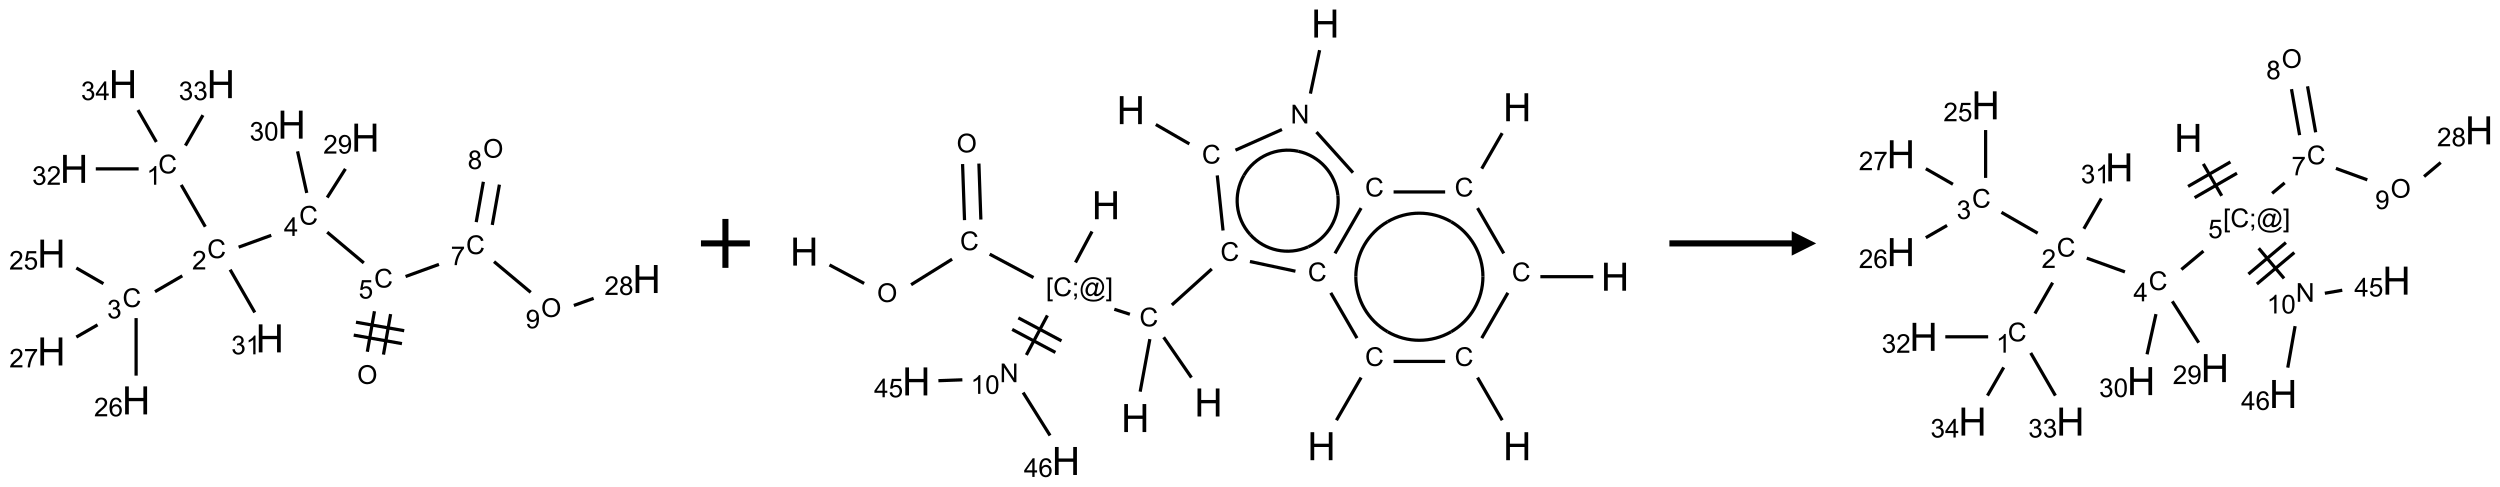 <?xml version="1.0" encoding="UTF-8"?>
<svg xmlns="http://www.w3.org/2000/svg" xmlns:xlink="http://www.w3.org/1999/xlink" width="1022" height="199" viewBox="0 0 1022 199">
<defs>
<g>
<g id="glyph-0-0">
<path d="M 1.332 0 L 1.332 -6.668 L 6.668 -6.668 L 6.668 0 Z M 1.5 -0.168 L 6.5 -0.168 L 6.5 -6.5 L 1.5 -6.5 Z M 1.5 -0.168 "/>
</g>
<g id="glyph-0-1">
<path d="M 0.516 -3.719 C 0.516 -4.984 0.855 -5.977 1.535 -6.695 C 2.215 -7.414 3.094 -7.77 4.172 -7.77 C 4.875 -7.77 5.512 -7.602 6.078 -7.266 C 6.645 -6.93 7.074 -6.461 7.371 -5.855 C 7.668 -5.254 7.816 -4.57 7.816 -3.809 C 7.816 -3.035 7.66 -2.34 7.348 -1.73 C 7.035 -1.117 6.594 -0.656 6.02 -0.34 C 5.449 -0.027 4.828 0.129 4.168 0.129 C 3.449 0.129 2.805 -0.043 2.238 -0.391 C 1.672 -0.738 1.246 -1.211 0.953 -1.812 C 0.66 -2.414 0.516 -3.047 0.516 -3.719 Z M 1.559 -3.703 C 1.559 -2.781 1.805 -2.059 2.301 -1.527 C 2.793 -1 3.414 -0.734 4.16 -0.734 C 4.922 -0.734 5.547 -1 6.039 -1.535 C 6.531 -2.07 6.777 -2.828 6.777 -3.812 C 6.777 -4.434 6.672 -4.977 6.461 -5.441 C 6.25 -5.902 5.945 -6.262 5.539 -6.52 C 5.133 -6.773 4.68 -6.902 4.176 -6.902 C 3.461 -6.902 2.848 -6.656 2.332 -6.164 C 1.816 -5.672 1.559 -4.852 1.559 -3.703 Z M 1.559 -3.703 "/>
</g>
<g id="glyph-0-2">
<path d="M 6.27 -2.676 L 7.281 -2.422 C 7.07 -1.594 6.688 -0.961 6.137 -0.523 C 5.586 -0.086 4.914 0.129 4.121 0.129 C 3.297 0.129 2.629 -0.039 2.113 -0.371 C 1.598 -0.707 1.203 -1.191 0.934 -1.828 C 0.664 -2.465 0.531 -3.145 0.531 -3.875 C 0.531 -4.672 0.684 -5.363 0.988 -5.957 C 1.293 -6.547 1.723 -6.996 2.285 -7.305 C 2.844 -7.613 3.461 -7.766 4.137 -7.766 C 4.898 -7.766 5.543 -7.57 6.062 -7.184 C 6.582 -6.793 6.945 -6.246 7.152 -5.543 L 6.156 -5.309 C 5.98 -5.863 5.723 -6.266 5.387 -6.52 C 5.051 -6.773 4.625 -6.902 4.113 -6.902 C 3.527 -6.902 3.039 -6.762 2.645 -6.48 C 2.25 -6.199 1.973 -5.82 1.812 -5.348 C 1.652 -4.871 1.574 -4.383 1.574 -3.879 C 1.574 -3.23 1.668 -2.664 1.855 -2.18 C 2.047 -1.695 2.34 -1.332 2.738 -1.094 C 3.137 -0.855 3.57 -0.734 4.035 -0.734 C 4.602 -0.734 5.082 -0.898 5.473 -1.223 C 5.867 -1.551 6.133 -2.035 6.27 -2.676 Z M 6.27 -2.676 "/>
</g>
<g id="glyph-0-3">
<path d="M 0.441 -2 L 1.426 -2.082 C 1.5 -1.605 1.668 -1.242 1.934 -1.004 C 2.199 -0.762 2.52 -0.641 2.895 -0.641 C 3.348 -0.641 3.73 -0.812 4.043 -1.152 C 4.355 -1.492 4.512 -1.941 4.512 -2.504 C 4.512 -3.039 4.359 -3.461 4.059 -3.77 C 3.758 -4.078 3.367 -4.234 2.879 -4.234 C 2.578 -4.234 2.305 -4.164 2.062 -4.027 C 1.82 -3.891 1.629 -3.715 1.488 -3.496 L 0.609 -3.609 L 1.348 -7.531 L 5.145 -7.531 L 5.145 -6.637 L 2.098 -6.637 L 1.688 -4.582 C 2.145 -4.902 2.625 -5.062 3.129 -5.062 C 3.797 -5.062 4.359 -4.832 4.816 -4.371 C 5.277 -3.91 5.504 -3.312 5.504 -2.59 C 5.504 -1.898 5.305 -1.301 4.902 -0.797 C 4.41 -0.18 3.742 0.129 2.895 0.129 C 2.199 0.129 1.633 -0.062 1.195 -0.453 C 0.758 -0.844 0.504 -1.359 0.441 -2 Z M 0.441 -2 "/>
</g>
<g id="glyph-0-4">
<path d="M 3.449 0 L 3.449 -1.828 L 0.137 -1.828 L 0.137 -2.688 L 3.621 -7.637 L 4.387 -7.637 L 4.387 -2.688 L 5.418 -2.688 L 5.418 -1.828 L 4.387 -1.828 L 4.387 0 Z M 3.449 -2.688 L 3.449 -6.129 L 1.059 -2.688 Z M 3.449 -2.688 "/>
</g>
<g id="glyph-0-5">
<path d="M 5.371 -0.902 L 5.371 0 L 0.324 0 C 0.316 -0.227 0.352 -0.441 0.434 -0.652 C 0.562 -0.996 0.766 -1.332 1.051 -1.668 C 1.332 -2 1.742 -2.387 2.277 -2.824 C 3.105 -3.504 3.668 -4.043 3.957 -4.441 C 4.25 -4.84 4.395 -5.215 4.395 -5.566 C 4.395 -5.938 4.262 -6.254 3.996 -6.508 C 3.73 -6.762 3.387 -6.891 2.957 -6.891 C 2.508 -6.891 2.145 -6.754 1.875 -6.484 C 1.605 -6.215 1.469 -5.84 1.465 -5.359 L 0.5 -5.457 C 0.566 -6.176 0.812 -6.727 1.246 -7.102 C 1.676 -7.477 2.254 -7.668 2.98 -7.668 C 3.711 -7.668 4.293 -7.465 4.719 -7.059 C 5.145 -6.652 5.359 -6.148 5.359 -5.547 C 5.359 -5.242 5.297 -4.941 5.172 -4.645 C 5.047 -4.352 4.84 -4.039 4.551 -3.715 C 4.262 -3.387 3.777 -2.938 3.105 -2.371 C 2.543 -1.898 2.18 -1.578 2.02 -1.41 C 1.859 -1.242 1.73 -1.07 1.625 -0.902 Z M 5.371 -0.902 "/>
</g>
<g id="glyph-0-6">
<path d="M 3.973 0 L 3.035 0 L 3.035 -5.973 C 2.809 -5.758 2.516 -5.543 2.148 -5.328 C 1.781 -5.113 1.453 -4.953 1.16 -4.844 L 1.16 -5.75 C 1.684 -5.996 2.145 -6.297 2.535 -6.645 C 2.93 -6.996 3.207 -7.336 3.371 -7.668 L 3.973 -7.668 Z M 3.973 0 "/>
</g>
<g id="glyph-0-7">
<path d="M 0.449 -2.016 L 1.387 -2.141 C 1.492 -1.609 1.676 -1.227 1.934 -0.992 C 2.191 -0.758 2.508 -0.641 2.879 -0.641 C 3.32 -0.641 3.695 -0.793 3.996 -1.098 C 4.301 -1.402 4.453 -1.781 4.453 -2.234 C 4.453 -2.664 4.312 -3.02 4.031 -3.301 C 3.75 -3.578 3.391 -3.719 2.957 -3.719 C 2.781 -3.719 2.562 -3.684 2.297 -3.613 L 2.402 -4.438 C 2.465 -4.43 2.516 -4.426 2.551 -4.426 C 2.949 -4.426 3.312 -4.531 3.629 -4.738 C 3.949 -4.949 4.109 -5.27 4.109 -5.703 C 4.109 -6.047 3.992 -6.332 3.762 -6.559 C 3.527 -6.785 3.227 -6.895 2.859 -6.895 C 2.496 -6.895 2.191 -6.781 1.949 -6.551 C 1.707 -6.324 1.547 -5.98 1.48 -5.52 L 0.543 -5.688 C 0.656 -6.316 0.918 -6.805 1.324 -7.148 C 1.73 -7.492 2.234 -7.668 2.84 -7.668 C 3.254 -7.668 3.641 -7.578 3.988 -7.398 C 4.34 -7.219 4.609 -6.977 4.793 -6.668 C 4.98 -6.359 5.074 -6.031 5.074 -5.684 C 5.074 -5.352 4.984 -5.051 4.809 -4.781 C 4.629 -4.512 4.367 -4.297 4.02 -4.137 C 4.473 -4.031 4.824 -3.816 5.074 -3.488 C 5.324 -3.16 5.449 -2.75 5.449 -2.254 C 5.449 -1.59 5.203 -1.023 4.719 -0.559 C 4.234 -0.098 3.617 0.137 2.875 0.137 C 2.203 0.137 1.648 -0.062 1.207 -0.465 C 0.762 -0.863 0.512 -1.379 0.449 -2.016 Z M 0.449 -2.016 "/>
</g>
<g id="glyph-0-8">
<path d="M 5.309 -5.766 L 4.375 -5.691 C 4.293 -6.059 4.172 -6.328 4.02 -6.496 C 3.766 -6.762 3.453 -6.895 3.082 -6.895 C 2.785 -6.895 2.523 -6.812 2.297 -6.645 C 2 -6.43 1.77 -6.117 1.598 -5.703 C 1.43 -5.289 1.34 -4.703 1.332 -3.938 C 1.559 -4.281 1.836 -4.535 2.16 -4.703 C 2.488 -4.871 2.828 -4.953 3.188 -4.953 C 3.812 -4.953 4.344 -4.723 4.785 -4.262 C 5.223 -3.801 5.441 -3.207 5.441 -2.48 C 5.441 -2 5.34 -1.555 5.133 -1.145 C 4.926 -0.73 4.641 -0.418 4.281 -0.199 C 3.922 0.02 3.512 0.129 3.051 0.129 C 2.27 0.129 1.633 -0.156 1.141 -0.73 C 0.648 -1.305 0.402 -2.254 0.402 -3.574 C 0.402 -5.051 0.672 -6.121 1.219 -6.793 C 1.695 -7.375 2.336 -7.668 3.141 -7.668 C 3.742 -7.668 4.234 -7.5 4.617 -7.16 C 5 -6.824 5.23 -6.359 5.309 -5.766 Z M 1.48 -2.473 C 1.48 -2.152 1.547 -1.844 1.684 -1.547 C 1.82 -1.25 2.016 -1.027 2.262 -0.871 C 2.508 -0.719 2.766 -0.641 3.035 -0.641 C 3.434 -0.641 3.773 -0.801 4.059 -1.121 C 4.344 -1.441 4.484 -1.875 4.484 -2.422 C 4.484 -2.949 4.344 -3.367 4.062 -3.668 C 3.781 -3.973 3.426 -4.125 3 -4.125 C 2.578 -4.125 2.219 -3.973 1.922 -3.668 C 1.625 -3.363 1.48 -2.969 1.48 -2.473 Z M 1.48 -2.473 "/>
</g>
<g id="glyph-0-9">
<path d="M 0.504 -6.637 L 0.504 -7.535 L 5.449 -7.535 L 5.449 -6.809 C 4.961 -6.289 4.48 -5.602 4.004 -4.746 C 3.527 -3.887 3.156 -3.004 2.895 -2.098 C 2.707 -1.461 2.59 -0.762 2.535 0 L 1.574 0 C 1.582 -0.602 1.703 -1.328 1.926 -2.176 C 2.152 -3.027 2.477 -3.848 2.898 -4.637 C 3.32 -5.426 3.77 -6.094 4.246 -6.637 Z M 0.504 -6.637 "/>
</g>
<g id="glyph-0-10">
<path d="M 0.582 -1.766 L 1.484 -1.848 C 1.562 -1.426 1.707 -1.117 1.922 -0.926 C 2.137 -0.734 2.414 -0.641 2.75 -0.641 C 3.039 -0.641 3.289 -0.707 3.508 -0.84 C 3.727 -0.973 3.902 -1.148 4.043 -1.367 C 4.18 -1.586 4.297 -1.887 4.391 -2.262 C 4.484 -2.637 4.531 -3.016 4.531 -3.406 C 4.531 -3.449 4.531 -3.512 4.527 -3.594 C 4.34 -3.297 4.082 -3.055 3.758 -2.867 C 3.434 -2.68 3.082 -2.59 2.703 -2.59 C 2.07 -2.59 1.535 -2.816 1.098 -3.277 C 0.66 -3.734 0.441 -4.34 0.441 -5.09 C 0.441 -5.863 0.672 -6.484 1.129 -6.957 C 1.586 -7.43 2.156 -7.668 2.844 -7.668 C 3.34 -7.668 3.793 -7.531 4.207 -7.266 C 4.617 -7 4.93 -6.617 5.145 -6.121 C 5.355 -5.629 5.465 -4.91 5.465 -3.973 C 5.465 -2.996 5.359 -2.223 5.145 -1.645 C 4.934 -1.066 4.617 -0.625 4.199 -0.324 C 3.781 -0.02 3.293 0.129 2.73 0.129 C 2.133 0.129 1.645 -0.035 1.266 -0.367 C 0.887 -0.699 0.66 -1.164 0.582 -1.766 Z M 4.422 -5.137 C 4.422 -5.676 4.277 -6.102 3.992 -6.418 C 3.707 -6.734 3.359 -6.891 2.957 -6.891 C 2.543 -6.891 2.18 -6.719 1.871 -6.379 C 1.562 -6.039 1.406 -5.598 1.406 -5.059 C 1.406 -4.57 1.555 -4.176 1.848 -3.871 C 2.141 -3.566 2.5 -3.418 2.934 -3.418 C 3.367 -3.418 3.723 -3.57 4.004 -3.871 C 4.281 -4.176 4.422 -4.598 4.422 -5.137 Z M 4.422 -5.137 "/>
</g>
<g id="glyph-0-11">
<path d="M 0.441 -3.766 C 0.441 -4.668 0.535 -5.395 0.723 -5.945 C 0.906 -6.496 1.184 -6.922 1.551 -7.219 C 1.918 -7.516 2.375 -7.668 2.934 -7.668 C 3.344 -7.668 3.703 -7.586 4.012 -7.418 C 4.32 -7.254 4.574 -7.016 4.777 -6.707 C 4.977 -6.395 5.137 -6.016 5.25 -5.57 C 5.363 -5.125 5.422 -4.523 5.422 -3.766 C 5.422 -2.871 5.328 -2.148 5.145 -1.598 C 4.961 -1.047 4.688 -0.621 4.32 -0.32 C 3.953 -0.02 3.492 0.129 2.934 0.129 C 2.195 0.129 1.617 -0.133 1.199 -0.66 C 0.695 -1.297 0.441 -2.332 0.441 -3.766 Z M 1.406 -3.766 C 1.406 -2.512 1.555 -1.68 1.848 -1.262 C 2.141 -0.848 2.5 -0.641 2.934 -0.641 C 3.363 -0.641 3.727 -0.848 4.02 -1.266 C 4.312 -1.684 4.457 -2.516 4.457 -3.766 C 4.457 -5.023 4.312 -5.859 4.02 -6.27 C 3.727 -6.684 3.359 -6.891 2.922 -6.891 C 2.492 -6.891 2.148 -6.707 1.891 -6.344 C 1.566 -5.879 1.406 -5.02 1.406 -3.766 Z M 1.406 -3.766 "/>
</g>
<g id="glyph-0-12">
<path d="M 1.887 -4.141 C 1.496 -4.281 1.207 -4.484 1.02 -4.75 C 0.832 -5.016 0.738 -5.328 0.738 -5.699 C 0.738 -6.254 0.938 -6.719 1.34 -7.098 C 1.738 -7.477 2.27 -7.668 2.934 -7.668 C 3.598 -7.668 4.137 -7.473 4.543 -7.086 C 4.949 -6.699 5.152 -6.227 5.152 -5.672 C 5.152 -5.316 5.059 -5.008 4.871 -4.746 C 4.688 -4.484 4.406 -4.281 4.027 -4.141 C 4.496 -3.988 4.852 -3.742 5.098 -3.402 C 5.34 -3.062 5.465 -2.656 5.465 -2.184 C 5.465 -1.531 5.234 -0.98 4.77 -0.535 C 4.309 -0.09 3.703 0.129 2.949 0.129 C 2.195 0.129 1.586 -0.094 1.125 -0.539 C 0.664 -0.984 0.434 -1.543 0.434 -2.207 C 0.434 -2.703 0.559 -3.121 0.809 -3.457 C 1.062 -3.793 1.422 -4.02 1.887 -4.141 Z M 1.699 -5.73 C 1.699 -5.367 1.812 -5.074 2.047 -4.844 C 2.281 -4.613 2.582 -4.5 2.953 -4.5 C 3.312 -4.5 3.609 -4.613 3.84 -4.84 C 4.07 -5.066 4.188 -5.348 4.188 -5.676 C 4.188 -6.02 4.07 -6.309 3.832 -6.543 C 3.594 -6.777 3.297 -6.895 2.941 -6.895 C 2.586 -6.895 2.289 -6.781 2.051 -6.551 C 1.816 -6.324 1.699 -6.047 1.699 -5.73 Z M 1.395 -2.203 C 1.395 -1.938 1.461 -1.676 1.586 -1.426 C 1.711 -1.176 1.902 -0.984 2.152 -0.848 C 2.402 -0.711 2.672 -0.641 2.957 -0.641 C 3.406 -0.641 3.777 -0.785 4.066 -1.074 C 4.359 -1.363 4.504 -1.727 4.504 -2.172 C 4.504 -2.625 4.355 -2.996 4.055 -3.293 C 3.754 -3.586 3.379 -3.734 2.926 -3.734 C 2.484 -3.734 2.121 -3.59 1.832 -3.297 C 1.543 -3.004 1.395 -2.641 1.395 -2.203 Z M 1.395 -2.203 "/>
</g>
<g id="glyph-0-13">
<path d="M 0.723 2.121 L 0.723 -7.637 L 2.793 -7.637 L 2.793 -6.859 L 1.66 -6.859 L 1.66 1.344 L 2.793 1.344 L 2.793 2.121 Z M 0.723 2.121 "/>
</g>
<g id="glyph-0-14">
<path d="M 0.949 -4.465 L 0.949 -5.531 L 2.016 -5.531 L 2.016 -4.465 Z M 0.949 0 L 0.949 -1.066 L 2.016 -1.066 L 2.016 0 C 2.016 0.391 1.945 0.711 1.809 0.949 C 1.668 1.191 1.449 1.379 1.145 1.512 L 0.887 1.109 C 1.082 1.023 1.23 0.895 1.324 0.727 C 1.418 0.559 1.469 0.316 1.48 0 Z M 0.949 0 "/>
</g>
<g id="glyph-0-15">
<path d="M 6.047 -0.848 C 5.82 -0.59 5.57 -0.379 5.289 -0.223 C 5.008 -0.062 4.73 0.016 4.449 0.016 C 4.141 0.016 3.84 -0.074 3.547 -0.254 C 3.254 -0.434 3.02 -0.715 2.836 -1.09 C 2.652 -1.465 2.562 -1.875 2.562 -2.324 C 2.562 -2.875 2.703 -3.43 2.988 -3.98 C 3.27 -4.535 3.621 -4.953 4.043 -5.23 C 4.461 -5.508 4.871 -5.645 5.266 -5.645 C 5.566 -5.645 5.855 -5.566 6.129 -5.41 C 6.402 -5.25 6.641 -5.012 6.84 -4.688 L 7.016 -5.496 L 7.949 -5.496 L 7.199 -2 C 7.094 -1.516 7.043 -1.246 7.043 -1.191 C 7.043 -1.098 7.078 -1.02 7.148 -0.949 C 7.219 -0.883 7.305 -0.848 7.406 -0.848 C 7.59 -0.848 7.832 -0.953 8.129 -1.168 C 8.527 -1.445 8.84 -1.816 9.07 -2.285 C 9.301 -2.75 9.418 -3.234 9.418 -3.73 C 9.418 -4.309 9.27 -4.852 8.973 -5.355 C 8.676 -5.859 8.23 -6.262 7.645 -6.562 C 7.055 -6.863 6.406 -7.016 5.691 -7.016 C 4.879 -7.016 4.137 -6.824 3.465 -6.445 C 2.793 -6.066 2.273 -5.52 1.902 -4.809 C 1.535 -4.098 1.348 -3.34 1.348 -2.527 C 1.348 -1.676 1.535 -0.941 1.902 -0.328 C 2.273 0.285 2.809 0.742 3.508 1.035 C 4.207 1.328 4.984 1.473 5.832 1.473 C 6.742 1.473 7.504 1.32 8.121 1.016 C 8.734 0.711 9.195 0.34 9.5 -0.098 L 10.441 -0.098 C 10.266 0.266 9.961 0.637 9.531 1.016 C 9.102 1.395 8.59 1.695 7.996 1.914 C 7.402 2.133 6.688 2.246 5.848 2.246 C 5.078 2.246 4.367 2.145 3.715 1.949 C 3.066 1.75 2.512 1.453 2.051 1.055 C 1.594 0.656 1.25 0.199 1.016 -0.316 C 0.723 -0.973 0.578 -1.684 0.578 -2.441 C 0.578 -3.289 0.75 -4.098 1.098 -4.863 C 1.523 -5.805 2.125 -6.527 2.902 -7.027 C 3.684 -7.527 4.629 -7.777 5.738 -7.777 C 6.602 -7.777 7.375 -7.602 8.059 -7.246 C 8.746 -6.895 9.285 -6.371 9.684 -5.672 C 10.02 -5.07 10.188 -4.418 10.188 -3.715 C 10.188 -2.707 9.832 -1.812 9.125 -1.031 C 8.492 -0.328 7.801 0.02 7.051 0.02 C 6.812 0.02 6.617 -0.016 6.473 -0.09 C 6.324 -0.16 6.215 -0.266 6.145 -0.402 C 6.102 -0.488 6.066 -0.637 6.047 -0.848 Z M 3.527 -2.262 C 3.527 -1.785 3.641 -1.414 3.863 -1.152 C 4.09 -0.887 4.348 -0.754 4.641 -0.754 C 4.836 -0.754 5.039 -0.812 5.254 -0.93 C 5.469 -1.047 5.676 -1.219 5.871 -1.449 C 6.066 -1.676 6.23 -1.969 6.355 -2.32 C 6.48 -2.672 6.543 -3.027 6.543 -3.379 C 6.543 -3.852 6.426 -4.219 6.191 -4.48 C 5.957 -4.738 5.672 -4.871 5.332 -4.871 C 5.109 -4.871 4.902 -4.812 4.707 -4.699 C 4.512 -4.586 4.32 -4.406 4.137 -4.156 C 3.953 -3.906 3.805 -3.602 3.691 -3.246 C 3.582 -2.887 3.527 -2.559 3.527 -2.262 Z M 3.527 -2.262 "/>
</g>
<g id="glyph-0-16">
<path d="M 2.27 2.121 L 0.203 2.121 L 0.203 1.344 L 1.332 1.344 L 1.332 -6.859 L 0.203 -6.859 L 0.203 -7.637 L 2.27 -7.637 Z M 2.27 2.121 "/>
</g>
<g id="glyph-0-17">
<path d="M 0.812 0 L 0.812 -7.637 L 1.848 -7.637 L 5.859 -1.641 L 5.859 -7.637 L 6.828 -7.637 L 6.828 0 L 5.793 0 L 1.781 -6 L 1.781 0 Z M 0.812 0 "/>
</g>
<g id="glyph-1-0">
<path d="M 2 0 L 2 -10 L 10 -10 L 10 0 Z M 2.25 -0.25 L 9.75 -0.25 L 9.75 -9.75 L 2.25 -9.75 Z M 2.25 -0.25 "/>
</g>
<g id="glyph-1-1">
<path d="M 1.281 0 L 1.281 -11.453 L 2.797 -11.453 L 2.797 -6.75 L 8.75 -6.75 L 8.75 -11.453 L 10.266 -11.453 L 10.266 0 L 8.75 0 L 8.75 -5.398 L 2.797 -5.398 L 2.797 0 Z M 1.281 0 "/>
</g>
</g>
</defs>
<path fill="none" stroke-width="0.033" stroke-linecap="butt" stroke-linejoin="miter" stroke="rgb(0%, 0%, 0%)" stroke-opacity="1" stroke-miterlimit="10" d="M 3.394 2.764 L 3.467 2.35 " transform="matrix(40, 0, 0, 40, 21, 34.398)"/>
<path fill="none" stroke-width="0.033" stroke-linecap="butt" stroke-linejoin="miter" stroke="rgb(0%, 0%, 0%)" stroke-opacity="1" stroke-miterlimit="10" d="M 3.229 2.735 L 3.302 2.321 " transform="matrix(40, 0, 0, 40, 21, 34.398)"/>
<path fill="none" stroke-width="0.033" stroke-linecap="butt" stroke-linejoin="miter" stroke="rgb(0%, 0%, 0%)" stroke-opacity="1" stroke-miterlimit="10" d="M 3.606 2.52 L 3.113 2.433 " transform="matrix(40, 0, 0, 40, 21, 34.398)"/>
<path fill="none" stroke-width="0.033" stroke-linecap="butt" stroke-linejoin="miter" stroke="rgb(0%, 0%, 0%)" stroke-opacity="1" stroke-miterlimit="10" d="M 3.583 2.652 L 3.09 2.565 " transform="matrix(40, 0, 0, 40, 21, 34.398)"/>
<path fill="none" stroke-width="0.033" stroke-linecap="butt" stroke-linejoin="miter" stroke="rgb(0%, 0%, 0%)" stroke-opacity="1" stroke-miterlimit="10" d="M 3.193 1.827 L 2.819 1.513 " transform="matrix(40, 0, 0, 40, 21, 34.398)"/>
<path fill="none" stroke-width="0.033" stroke-linecap="butt" stroke-linejoin="miter" stroke="rgb(0%, 0%, 0%)" stroke-opacity="1" stroke-miterlimit="10" d="M 2.247 1.545 L 1.914 1.666 " transform="matrix(40, 0, 0, 40, 21, 34.398)"/>
<path fill="none" stroke-width="0.033" stroke-linecap="butt" stroke-linejoin="miter" stroke="rgb(0%, 0%, 0%)" stroke-opacity="1" stroke-miterlimit="10" d="M 1.573 1.457 L 1.327 1.03 " transform="matrix(40, 0, 0, 40, 21, 34.398)"/>
<path fill="none" stroke-width="0.033" stroke-linecap="butt" stroke-linejoin="miter" stroke="rgb(0%, 0%, 0%)" stroke-opacity="1" stroke-miterlimit="10" d="M 0.892 0.866 L 0.454 0.866 " transform="matrix(40, 0, 0, 40, 21, 34.398)"/>
<path fill="none" stroke-width="0.033" stroke-linecap="butt" stroke-linejoin="miter" stroke="rgb(0%, 0%, 0%)" stroke-opacity="1" stroke-miterlimit="10" d="M 1.37 0.628 L 1.549 0.317 " transform="matrix(40, 0, 0, 40, 21, 34.398)"/>
<path fill="none" stroke-width="0.033" stroke-linecap="butt" stroke-linejoin="miter" stroke="rgb(0%, 0%, 0%)" stroke-opacity="1" stroke-miterlimit="10" d="M 1.073 0.591 L 0.885 0.265 " transform="matrix(40, 0, 0, 40, 21, 34.398)"/>
<path fill="none" stroke-width="0.033" stroke-linecap="butt" stroke-linejoin="miter" stroke="rgb(0%, 0%, 0%)" stroke-opacity="1" stroke-miterlimit="10" d="M 1.338 1.959 L 1.059 2.121 " transform="matrix(40, 0, 0, 40, 21, 34.398)"/>
<path fill="none" stroke-width="0.033" stroke-linecap="butt" stroke-linejoin="miter" stroke="rgb(0%, 0%, 0%)" stroke-opacity="1" stroke-miterlimit="10" d="M 0.532 2.039 L 0.255 1.879 " transform="matrix(40, 0, 0, 40, 21, 34.398)"/>
<path fill="none" stroke-width="0.033" stroke-linecap="butt" stroke-linejoin="miter" stroke="rgb(0%, 0%, 0%)" stroke-opacity="1" stroke-miterlimit="10" d="M 0.866 2.391 L 0.866 2.979 " transform="matrix(40, 0, 0, 40, 21, 34.398)"/>
<path fill="none" stroke-width="0.033" stroke-linecap="butt" stroke-linejoin="miter" stroke="rgb(0%, 0%, 0%)" stroke-opacity="1" stroke-miterlimit="10" d="M 0.472 2.46 L 0.255 2.585 " transform="matrix(40, 0, 0, 40, 21, 34.398)"/>
<path fill="none" stroke-width="0.033" stroke-linecap="butt" stroke-linejoin="miter" stroke="rgb(0%, 0%, 0%)" stroke-opacity="1" stroke-miterlimit="10" d="M 1.827 1.896 L 2.079 2.333 " transform="matrix(40, 0, 0, 40, 21, 34.398)"/>
<path fill="none" stroke-width="0.033" stroke-linecap="butt" stroke-linejoin="miter" stroke="rgb(0%, 0%, 0%)" stroke-opacity="1" stroke-miterlimit="10" d="M 2.819 1.159 L 3.005 0.866 " transform="matrix(40, 0, 0, 40, 21, 34.398)"/>
<path fill="none" stroke-width="0.033" stroke-linecap="butt" stroke-linejoin="miter" stroke="rgb(0%, 0%, 0%)" stroke-opacity="1" stroke-miterlimit="10" d="M 2.61 1.112 L 2.516 0.687 " transform="matrix(40, 0, 0, 40, 21, 34.398)"/>
<path fill="none" stroke-width="0.033" stroke-linecap="butt" stroke-linejoin="miter" stroke="rgb(0%, 0%, 0%)" stroke-opacity="1" stroke-miterlimit="10" d="M 3.62 1.966 L 3.961 1.842 " transform="matrix(40, 0, 0, 40, 21, 34.398)"/>
<path fill="none" stroke-width="0.033" stroke-linecap="butt" stroke-linejoin="miter" stroke="rgb(0%, 0%, 0%)" stroke-opacity="1" stroke-miterlimit="10" d="M 4.506 1.439 L 4.579 1.027 " transform="matrix(40, 0, 0, 40, 21, 34.398)"/>
<path fill="none" stroke-width="0.033" stroke-linecap="butt" stroke-linejoin="miter" stroke="rgb(0%, 0%, 0%)" stroke-opacity="1" stroke-miterlimit="10" d="M 4.342 1.41 L 4.415 0.998 " transform="matrix(40, 0, 0, 40, 21, 34.398)"/>
<path fill="none" stroke-width="0.033" stroke-linecap="butt" stroke-linejoin="miter" stroke="rgb(0%, 0%, 0%)" stroke-opacity="1" stroke-miterlimit="10" d="M 4.524 1.814 L 4.899 2.128 " transform="matrix(40, 0, 0, 40, 21, 34.398)"/>
<path fill="none" stroke-width="0.033" stroke-linecap="butt" stroke-linejoin="miter" stroke="rgb(0%, 0%, 0%)" stroke-opacity="1" stroke-miterlimit="10" d="M 5.34 2.262 L 5.542 2.189 " transform="matrix(40, 0, 0, 40, 21, 34.398)"/>
<g fill="rgb(0%, 0%, 0%)" fill-opacity="1">
<use xlink:href="#glyph-0-1" x="145.988" y="156.953"/>
</g>
<g fill="rgb(0%, 0%, 0%)" fill-opacity="1">
<use xlink:href="#glyph-0-2" x="152.918" y="117.555"/>
</g>
<g fill="rgb(0%, 0%, 0%)" fill-opacity="1">
<use xlink:href="#glyph-0-3" x="146.609" y="122.059"/>
</g>
<g fill="rgb(0%, 0%, 0%)" fill-opacity="1">
<use xlink:href="#glyph-0-2" x="122.277" y="91.844"/>
</g>
<g fill="rgb(0%, 0%, 0%)" fill-opacity="1">
<use xlink:href="#glyph-0-4" x="116.059" y="96.449"/>
</g>
<g fill="rgb(0%, 0%, 0%)" fill-opacity="1">
<use xlink:href="#glyph-0-2" x="84.688" y="105.523"/>
</g>
<g fill="rgb(0%, 0%, 0%)" fill-opacity="1">
<use xlink:href="#glyph-0-5" x="78.516" y="110.16"/>
</g>
<g fill="rgb(0%, 0%, 0%)" fill-opacity="1">
<use xlink:href="#glyph-0-2" x="64.688" y="70.883"/>
</g>
<g fill="rgb(0%, 0%, 0%)" fill-opacity="1">
<use xlink:href="#glyph-0-6" x="59.91" y="75.52"/>
</g>
<g fill="rgb(0%, 0%, 0%)" fill-opacity="1">
<use xlink:href="#glyph-1-1" x="24.508" y="74.766"/>
</g>
<g fill="rgb(0%, 0%, 0%)" fill-opacity="1">
<use xlink:href="#glyph-0-7" x="13.152" y="75.559"/>
<use xlink:href="#glyph-0-5" x="19.085" y="75.559"/>
</g>
<g fill="rgb(0%, 0%, 0%)" fill-opacity="1">
<use xlink:href="#glyph-1-1" x="84.508" y="40.125"/>
</g>
<g fill="rgb(0%, 0%, 0%)" fill-opacity="1">
<use xlink:href="#glyph-0-7" x="73.074" y="40.918"/>
<use xlink:href="#glyph-0-7" x="79.007" y="40.918"/>
</g>
<g fill="rgb(0%, 0%, 0%)" fill-opacity="1">
<use xlink:href="#glyph-1-1" x="44.508" y="40.125"/>
</g>
<g fill="rgb(0%, 0%, 0%)" fill-opacity="1">
<use xlink:href="#glyph-0-7" x="33.105" y="40.918"/>
<use xlink:href="#glyph-0-4" x="39.038" y="40.918"/>
</g>
<g fill="rgb(0%, 0%, 0%)" fill-opacity="1">
<use xlink:href="#glyph-0-2" x="50.047" y="125.523"/>
</g>
<g fill="rgb(0%, 0%, 0%)" fill-opacity="1">
<use xlink:href="#glyph-0-7" x="43.797" y="130.16"/>
</g>
<g fill="rgb(0%, 0%, 0%)" fill-opacity="1">
<use xlink:href="#glyph-1-1" x="15.227" y="109.406"/>
</g>
<g fill="rgb(0%, 0%, 0%)" fill-opacity="1">
<use xlink:href="#glyph-0-5" x="3.738" y="110.199"/>
<use xlink:href="#glyph-0-3" x="9.671" y="110.199"/>
</g>
<g fill="rgb(0%, 0%, 0%)" fill-opacity="1">
<use xlink:href="#glyph-1-1" x="49.867" y="169.406"/>
</g>
<g fill="rgb(0%, 0%, 0%)" fill-opacity="1">
<use xlink:href="#glyph-0-5" x="38.441" y="170.199"/>
<use xlink:href="#glyph-0-8" x="44.374" y="170.199"/>
</g>
<g fill="rgb(0%, 0%, 0%)" fill-opacity="1">
<use xlink:href="#glyph-1-1" x="15.227" y="149.406"/>
</g>
<g fill="rgb(0%, 0%, 0%)" fill-opacity="1">
<use xlink:href="#glyph-0-5" x="3.797" y="150.199"/>
<use xlink:href="#glyph-0-9" x="9.729" y="150.199"/>
</g>
<g fill="rgb(0%, 0%, 0%)" fill-opacity="1">
<use xlink:href="#glyph-1-1" x="104.508" y="144.051"/>
</g>
<g fill="rgb(0%, 0%, 0%)" fill-opacity="1">
<use xlink:href="#glyph-0-7" x="94.551" y="144.84"/>
<use xlink:href="#glyph-0-6" x="100.483" y="144.84"/>
</g>
<g fill="rgb(0%, 0%, 0%)" fill-opacity="1">
<use xlink:href="#glyph-1-1" x="143.59" y="61.992"/>
</g>
<g fill="rgb(0%, 0%, 0%)" fill-opacity="1">
<use xlink:href="#glyph-0-5" x="132.141" y="62.785"/>
<use xlink:href="#glyph-0-10" x="138.073" y="62.785"/>
</g>
<g fill="rgb(0%, 0%, 0%)" fill-opacity="1">
<use xlink:href="#glyph-1-1" x="113.441" y="56.676"/>
</g>
<g fill="rgb(0%, 0%, 0%)" fill-opacity="1">
<use xlink:href="#glyph-0-7" x="102.031" y="57.469"/>
<use xlink:href="#glyph-0-11" x="107.964" y="57.469"/>
</g>
<g fill="rgb(0%, 0%, 0%)" fill-opacity="1">
<use xlink:href="#glyph-0-2" x="190.508" y="103.875"/>
</g>
<g fill="rgb(0%, 0%, 0%)" fill-opacity="1">
<use xlink:href="#glyph-0-9" x="184.254" y="108.383"/>
</g>
<g fill="rgb(0%, 0%, 0%)" fill-opacity="1">
<use xlink:href="#glyph-0-1" x="197.469" y="64.488"/>
</g>
<g fill="rgb(0%, 0%, 0%)" fill-opacity="1">
<use xlink:href="#glyph-0-12" x="191.184" y="69.117"/>
</g>
<g fill="rgb(0%, 0%, 0%)" fill-opacity="1">
<use xlink:href="#glyph-0-1" x="221.164" y="129.59"/>
</g>
<g fill="rgb(0%, 0%, 0%)" fill-opacity="1">
<use xlink:href="#glyph-0-10" x="214.879" y="134.223"/>
</g>
<g fill="rgb(0%, 0%, 0%)" fill-opacity="1">
<use xlink:href="#glyph-1-1" x="258.555" y="119.789"/>
</g>
<g fill="rgb(0%, 0%, 0%)" fill-opacity="1">
<use xlink:href="#glyph-0-5" x="247.109" y="120.582"/>
<use xlink:href="#glyph-0-12" x="253.042" y="120.582"/>
</g>
<path fill="none" stroke-width="0.062" stroke-linecap="butt" stroke-linejoin="miter" stroke="rgb(0%, 0%, 0%)" stroke-opacity="1" stroke-miterlimit="10" d="M -0 0 L 0.5 0 M 0.25 -0.25 L 0.25 0.25 " transform="matrix(40, 0, 0, 40, 286.551, 99.5)"/>
<path fill="none" stroke-width="0.033" stroke-linecap="butt" stroke-linejoin="miter" stroke="rgb(0%, 0%, 0%)" stroke-opacity="1" stroke-miterlimit="10" d="M 0.258 2.467 L 0.612 2.656 " transform="matrix(40, 0, 0, 40, 328.777, 9.629)"/>
<path fill="none" stroke-width="0.033" stroke-linecap="butt" stroke-linejoin="miter" stroke="rgb(0%, 0%, 0%)" stroke-opacity="1" stroke-miterlimit="10" d="M 1.092 2.669 L 1.511 2.408 " transform="matrix(40, 0, 0, 40, 328.777, 9.629)"/>
<path fill="none" stroke-width="0.033" stroke-linecap="butt" stroke-linejoin="miter" stroke="rgb(0%, 0%, 0%)" stroke-opacity="1" stroke-miterlimit="10" d="M 1.805 2.003 L 1.785 1.431 " transform="matrix(40, 0, 0, 40, 328.777, 9.629)"/>
<path fill="none" stroke-width="0.033" stroke-linecap="butt" stroke-linejoin="miter" stroke="rgb(0%, 0%, 0%)" stroke-opacity="1" stroke-miterlimit="10" d="M 1.638 2.009 L 1.618 1.436 " transform="matrix(40, 0, 0, 40, 328.777, 9.629)"/>
<path fill="none" stroke-width="0.033" stroke-linecap="butt" stroke-linejoin="miter" stroke="rgb(0%, 0%, 0%)" stroke-opacity="1" stroke-miterlimit="10" d="M 1.895 2.357 L 2.343 2.596 " transform="matrix(40, 0, 0, 40, 328.777, 9.629)"/>
<path fill="none" stroke-width="0.033" stroke-linecap="butt" stroke-linejoin="miter" stroke="rgb(0%, 0%, 0%)" stroke-opacity="1" stroke-miterlimit="10" d="M 2.772 2.442 L 2.941 2.125 " transform="matrix(40, 0, 0, 40, 328.777, 9.629)"/>
<path fill="none" stroke-width="0.033" stroke-linecap="butt" stroke-linejoin="miter" stroke="rgb(0%, 0%, 0%)" stroke-opacity="1" stroke-miterlimit="10" d="M 3.169 2.92 L 3.328 2.971 " transform="matrix(40, 0, 0, 40, 328.777, 9.629)"/>
<path fill="none" stroke-width="0.033" stroke-linecap="butt" stroke-linejoin="miter" stroke="rgb(0%, 0%, 0%)" stroke-opacity="1" stroke-miterlimit="10" d="M 3.532 3.225 L 3.433 3.762 " transform="matrix(40, 0, 0, 40, 328.777, 9.629)"/>
<path fill="none" stroke-width="0.033" stroke-linecap="butt" stroke-linejoin="miter" stroke="rgb(0%, 0%, 0%)" stroke-opacity="1" stroke-miterlimit="10" d="M 3.673 3.206 L 3.957 3.618 " transform="matrix(40, 0, 0, 40, 328.777, 9.629)"/>
<path fill="none" stroke-width="0.033" stroke-linecap="butt" stroke-linejoin="miter" stroke="rgb(0%, 0%, 0%)" stroke-opacity="1" stroke-miterlimit="10" d="M 3.757 2.876 L 4.165 2.508 " transform="matrix(40, 0, 0, 40, 328.777, 9.629)"/>
<path fill="none" stroke-width="0.033" stroke-linecap="butt" stroke-linejoin="miter" stroke="rgb(0%, 0%, 0%)" stroke-opacity="1" stroke-miterlimit="10" d="M 4.28 2.115 L 4.221 1.552 " transform="matrix(40, 0, 0, 40, 328.777, 9.629)"/>
<path fill="none" stroke-width="0.033" stroke-linecap="butt" stroke-linejoin="miter" stroke="rgb(0%, 0%, 0%)" stroke-opacity="1" stroke-miterlimit="10" d="M 3.936 1.23 L 3.593 1.032 " transform="matrix(40, 0, 0, 40, 328.777, 9.629)"/>
<path fill="none" stroke-width="0.033" stroke-linecap="butt" stroke-linejoin="miter" stroke="rgb(0%, 0%, 0%)" stroke-opacity="1" stroke-miterlimit="10" d="M 4.407 1.294 L 4.882 1.083 " transform="matrix(40, 0, 0, 40, 328.777, 9.629)"/>
<path fill="none" stroke-width="0.033" stroke-linecap="butt" stroke-linejoin="miter" stroke="rgb(0%, 0%, 0%)" stroke-opacity="1" stroke-miterlimit="10" d="M 5.173 0.716 L 5.267 0.272 " transform="matrix(40, 0, 0, 40, 328.777, 9.629)"/>
<path fill="none" stroke-width="0.033" stroke-linecap="butt" stroke-linejoin="miter" stroke="rgb(0%, 0%, 0%)" stroke-opacity="1" stroke-miterlimit="10" d="M 5.235 1.109 L 5.608 1.524 " transform="matrix(40, 0, 0, 40, 328.777, 9.629)"/>
<path fill="none" stroke-width="0.033" stroke-linecap="butt" stroke-linejoin="miter" stroke="rgb(0%, 0%, 0%)" stroke-opacity="1" stroke-miterlimit="10" d="M 6.023 1.721 L 6.55 1.721 " transform="matrix(40, 0, 0, 40, 328.777, 9.629)"/>
<path fill="none" stroke-width="0.033" stroke-linecap="butt" stroke-linejoin="miter" stroke="rgb(0%, 0%, 0%)" stroke-opacity="1" stroke-miterlimit="10" d="M 6.924 1.483 L 7.133 1.12 " transform="matrix(40, 0, 0, 40, 328.777, 9.629)"/>
<path fill="none" stroke-width="0.033" stroke-linecap="butt" stroke-linejoin="miter" stroke="rgb(0%, 0%, 0%)" stroke-opacity="1" stroke-miterlimit="10" d="M 6.881 1.886 L 7.149 2.349 " transform="matrix(40, 0, 0, 40, 328.777, 9.629)"/>
<path fill="none" stroke-width="0.033" stroke-linecap="butt" stroke-linejoin="miter" stroke="rgb(0%, 0%, 0%)" stroke-opacity="1" stroke-miterlimit="10" d="M 7.523 2.587 L 8.064 2.587 " transform="matrix(40, 0, 0, 40, 328.777, 9.629)"/>
<path fill="none" stroke-width="0.033" stroke-linecap="butt" stroke-linejoin="miter" stroke="rgb(0%, 0%, 0%)" stroke-opacity="1" stroke-miterlimit="10" d="M 7.191 2.752 L 6.924 3.215 " transform="matrix(40, 0, 0, 40, 328.777, 9.629)"/>
<path fill="none" stroke-width="0.033" stroke-linecap="butt" stroke-linejoin="miter" stroke="rgb(0%, 0%, 0%)" stroke-opacity="1" stroke-miterlimit="10" d="M 6.881 3.618 L 7.133 4.054 " transform="matrix(40, 0, 0, 40, 328.777, 9.629)"/>
<path fill="none" stroke-width="0.033" stroke-linecap="butt" stroke-linejoin="miter" stroke="rgb(0%, 0%, 0%)" stroke-opacity="1" stroke-miterlimit="10" d="M 6.55 3.453 L 6.023 3.453 " transform="matrix(40, 0, 0, 40, 328.777, 9.629)"/>
<path fill="none" stroke-width="0.033" stroke-linecap="butt" stroke-linejoin="miter" stroke="rgb(0%, 0%, 0%)" stroke-opacity="1" stroke-miterlimit="10" d="M 5.691 3.618 L 5.439 4.054 " transform="matrix(40, 0, 0, 40, 328.777, 9.629)"/>
<path fill="none" stroke-width="0.033" stroke-linecap="butt" stroke-linejoin="miter" stroke="rgb(0%, 0%, 0%)" stroke-opacity="1" stroke-miterlimit="10" d="M 5.649 3.215 L 5.381 2.752 " transform="matrix(40, 0, 0, 40, 328.777, 9.629)"/>
<path fill="none" stroke-width="0.033" stroke-linecap="butt" stroke-linejoin="miter" stroke="rgb(0%, 0%, 0%)" stroke-opacity="1" stroke-miterlimit="10" d="M 5.02 2.531 L 4.555 2.432 " transform="matrix(40, 0, 0, 40, 328.777, 9.629)"/>
<path fill="none" stroke-width="0.033" stroke-linecap="butt" stroke-linejoin="miter" stroke="rgb(0%, 0%, 0%)" stroke-opacity="1" stroke-miterlimit="10" d="M 5.424 2.349 L 5.691 1.886 " transform="matrix(40, 0, 0, 40, 328.777, 9.629)"/>
<path fill="none" stroke-width="0.033" stroke-linecap="butt" stroke-linejoin="miter" stroke="rgb(0%, 0%, 0%)" stroke-opacity="1" stroke-miterlimit="10" d="M 2.485 2.983 L 2.27 3.387 " transform="matrix(40, 0, 0, 40, 328.777, 9.629)"/>
<path fill="none" stroke-width="0.033" stroke-linecap="butt" stroke-linejoin="miter" stroke="rgb(0%, 0%, 0%)" stroke-opacity="1" stroke-miterlimit="10" d="M 2.125 3.126 L 2.567 3.361 " transform="matrix(40, 0, 0, 40, 328.777, 9.629)"/>
<path fill="none" stroke-width="0.033" stroke-linecap="butt" stroke-linejoin="miter" stroke="rgb(0%, 0%, 0%)" stroke-opacity="1" stroke-miterlimit="10" d="M 2.188 3.008 L 2.629 3.243 " transform="matrix(40, 0, 0, 40, 328.777, 9.629)"/>
<path fill="none" stroke-width="0.033" stroke-linecap="butt" stroke-linejoin="miter" stroke="rgb(0%, 0%, 0%)" stroke-opacity="1" stroke-miterlimit="10" d="M 1.616 3.641 L 1.371 3.65 " transform="matrix(40, 0, 0, 40, 328.777, 9.629)"/>
<path fill="none" stroke-width="0.033" stroke-linecap="butt" stroke-linejoin="miter" stroke="rgb(0%, 0%, 0%)" stroke-opacity="1" stroke-miterlimit="10" d="M 2.237 3.771 L 2.512 4.21 " transform="matrix(40, 0, 0, 40, 328.777, 9.629)"/>
<path fill="none" stroke-width="0.033" stroke-linecap="butt" stroke-linejoin="miter" stroke="rgb(0%, 0%, 0%)" stroke-opacity="1" stroke-miterlimit="10" d="M 4.557 2.156 C 4.407 1.989 4.382 1.746 4.493 1.552 " transform="matrix(40, 0, 0, 40, 328.777, 9.629)"/>
<path fill="none" stroke-width="0.033" stroke-linecap="butt" stroke-linejoin="miter" stroke="rgb(0%, 0%, 0%)" stroke-opacity="1" stroke-miterlimit="10" d="M 5.15 2.282 C 4.946 2.373 4.706 2.322 4.557 2.156 " transform="matrix(40, 0, 0, 40, 328.777, 9.629)"/>
<path fill="none" stroke-width="0.033" stroke-linecap="butt" stroke-linejoin="miter" stroke="rgb(0%, 0%, 0%)" stroke-opacity="1" stroke-miterlimit="10" d="M 5.454 1.756 C 5.477 1.979 5.354 2.191 5.15 2.282 " transform="matrix(40, 0, 0, 40, 328.777, 9.629)"/>
<path fill="none" stroke-width="0.033" stroke-linecap="butt" stroke-linejoin="miter" stroke="rgb(0%, 0%, 0%)" stroke-opacity="1" stroke-miterlimit="10" d="M 5.048 1.305 C 5.266 1.352 5.43 1.534 5.454 1.756 " transform="matrix(40, 0, 0, 40, 328.777, 9.629)"/>
<path fill="none" stroke-width="0.033" stroke-linecap="butt" stroke-linejoin="miter" stroke="rgb(0%, 0%, 0%)" stroke-opacity="1" stroke-miterlimit="10" d="M 4.493 1.552 C 4.605 1.358 4.829 1.259 5.048 1.305 " transform="matrix(40, 0, 0, 40, 328.777, 9.629)"/>
<path fill="none" stroke-width="0.033" stroke-linecap="butt" stroke-linejoin="miter" stroke="rgb(0%, 0%, 0%)" stroke-opacity="1" stroke-miterlimit="10" d="M 5.962 2.025 C 6.162 1.909 6.41 1.909 6.611 2.025 " transform="matrix(40, 0, 0, 40, 328.777, 9.629)"/>
<path fill="none" stroke-width="0.033" stroke-linecap="butt" stroke-linejoin="miter" stroke="rgb(0%, 0%, 0%)" stroke-opacity="1" stroke-miterlimit="10" d="M 5.637 2.587 C 5.637 2.355 5.761 2.141 5.962 2.025 " transform="matrix(40, 0, 0, 40, 328.777, 9.629)"/>
<path fill="none" stroke-width="0.033" stroke-linecap="butt" stroke-linejoin="miter" stroke="rgb(0%, 0%, 0%)" stroke-opacity="1" stroke-miterlimit="10" d="M 5.962 3.15 C 5.761 3.034 5.637 2.819 5.637 2.587 " transform="matrix(40, 0, 0, 40, 328.777, 9.629)"/>
<path fill="none" stroke-width="0.033" stroke-linecap="butt" stroke-linejoin="miter" stroke="rgb(0%, 0%, 0%)" stroke-opacity="1" stroke-miterlimit="10" d="M 6.611 3.15 C 6.41 3.266 6.162 3.266 5.962 3.15 " transform="matrix(40, 0, 0, 40, 328.777, 9.629)"/>
<path fill="none" stroke-width="0.033" stroke-linecap="butt" stroke-linejoin="miter" stroke="rgb(0%, 0%, 0%)" stroke-opacity="1" stroke-miterlimit="10" d="M 6.936 2.587 C 6.936 2.819 6.812 3.034 6.611 3.15 " transform="matrix(40, 0, 0, 40, 328.777, 9.629)"/>
<path fill="none" stroke-width="0.033" stroke-linecap="butt" stroke-linejoin="miter" stroke="rgb(0%, 0%, 0%)" stroke-opacity="1" stroke-miterlimit="10" d="M 6.611 2.025 C 6.812 2.141 6.936 2.355 6.936 2.587 " transform="matrix(40, 0, 0, 40, 328.777, 9.629)"/>
<g fill="rgb(0%, 0%, 0%)" fill-opacity="1">
<use xlink:href="#glyph-1-1" x="323.004" y="108.578"/>
</g>
<g fill="rgb(0%, 0%, 0%)" fill-opacity="1">
<use xlink:href="#glyph-0-1" x="358.52" y="123.477"/>
</g>
<g fill="rgb(0%, 0%, 0%)" fill-opacity="1">
<use xlink:href="#glyph-0-2" x="392.426" y="102.277"/>
</g>
<g fill="rgb(0%, 0%, 0%)" fill-opacity="1">
<use xlink:href="#glyph-0-1" x="391.043" y="62.305"/>
</g>
<g fill="rgb(0%, 0%, 0%)" fill-opacity="1">
<use xlink:href="#glyph-0-13" x="427.547" y="121.062"/>
<use xlink:href="#glyph-0-2" x="430.51" y="121.062"/>
<use xlink:href="#glyph-0-14" x="438.214" y="121.062"/>
<use xlink:href="#glyph-0-15" x="441.177" y="121.062"/>
<use xlink:href="#glyph-0-16" x="452.005" y="121.062"/>
</g>
<g fill="rgb(0%, 0%, 0%)" fill-opacity="1">
<use xlink:href="#glyph-1-1" x="446.34" y="89.621"/>
</g>
<g fill="rgb(0%, 0%, 0%)" fill-opacity="1">
<use xlink:href="#glyph-0-2" x="465.785" y="133.414"/>
</g>
<g fill="rgb(0%, 0%, 0%)" fill-opacity="1">
<use xlink:href="#glyph-1-1" x="458.316" y="176.629"/>
</g>
<g fill="rgb(0%, 0%, 0%)" fill-opacity="1">
<use xlink:href="#glyph-1-1" x="488.262" y="170.262"/>
</g>
<g fill="rgb(0%, 0%, 0%)" fill-opacity="1">
<use xlink:href="#glyph-0-2" x="498.887" y="106.648"/>
</g>
<g fill="rgb(0%, 0%, 0%)" fill-opacity="1">
<use xlink:href="#glyph-0-2" x="491.328" y="66.867"/>
</g>
<g fill="rgb(0%, 0%, 0%)" fill-opacity="1">
<use xlink:href="#glyph-1-1" x="456.508" y="50.75"/>
</g>
<g fill="rgb(0%, 0%, 0%)" fill-opacity="1">
<use xlink:href="#glyph-0-17" x="527.59" y="50.465"/>
</g>
<g fill="rgb(0%, 0%, 0%)" fill-opacity="1">
<use xlink:href="#glyph-1-1" x="536.008" y="15.355"/>
</g>
<g fill="rgb(0%, 0%, 0%)" fill-opacity="1">
<use xlink:href="#glyph-0-2" x="558.012" y="80.324"/>
</g>
<g fill="rgb(0%, 0%, 0%)" fill-opacity="1">
<use xlink:href="#glyph-0-2" x="594.637" y="80.324"/>
</g>
<g fill="rgb(0%, 0%, 0%)" fill-opacity="1">
<use xlink:href="#glyph-1-1" x="614.457" y="49.566"/>
</g>
<g fill="rgb(0%, 0%, 0%)" fill-opacity="1">
<use xlink:href="#glyph-0-2" x="618.012" y="114.965"/>
</g>
<g fill="rgb(0%, 0%, 0%)" fill-opacity="1">
<use xlink:href="#glyph-1-1" x="654.457" y="118.848"/>
</g>
<g fill="rgb(0%, 0%, 0%)" fill-opacity="1">
<use xlink:href="#glyph-0-2" x="594.637" y="149.609"/>
</g>
<g fill="rgb(0%, 0%, 0%)" fill-opacity="1">
<use xlink:href="#glyph-1-1" x="614.457" y="188.133"/>
</g>
<g fill="rgb(0%, 0%, 0%)" fill-opacity="1">
<use xlink:href="#glyph-0-2" x="558.012" y="149.609"/>
</g>
<g fill="rgb(0%, 0%, 0%)" fill-opacity="1">
<use xlink:href="#glyph-1-1" x="534.457" y="188.133"/>
</g>
<g fill="rgb(0%, 0%, 0%)" fill-opacity="1">
<use xlink:href="#glyph-0-2" x="534.637" y="114.965"/>
</g>
<g fill="rgb(0%, 0%, 0%)" fill-opacity="1">
<use xlink:href="#glyph-0-17" x="408.684" y="156.238"/>
</g>
<g fill="rgb(0%, 0%, 0%)" fill-opacity="1">
<use xlink:href="#glyph-0-6" x="396.805" y="161.008"/>
<use xlink:href="#glyph-0-11" x="402.737" y="161.008"/>
</g>
<g fill="rgb(0%, 0%, 0%)" fill-opacity="1">
<use xlink:href="#glyph-1-1" x="368.809" y="161.652"/>
</g>
<g fill="rgb(0%, 0%, 0%)" fill-opacity="1">
<use xlink:href="#glyph-0-4" x="357.316" y="162.414"/>
<use xlink:href="#glyph-0-3" x="363.249" y="162.414"/>
</g>
<g fill="rgb(0%, 0%, 0%)" fill-opacity="1">
<use xlink:href="#glyph-1-1" x="429.98" y="194.176"/>
</g>
<g fill="rgb(0%, 0%, 0%)" fill-opacity="1">
<use xlink:href="#glyph-0-4" x="418.551" y="194.969"/>
<use xlink:href="#glyph-0-8" x="424.483" y="194.969"/>
</g>
<path fill-rule="nonzero" fill="rgb(0%, 0%, 0%)" fill-opacity="1" d="M 682.453 100.75 L 732.453 100.75 L 732.453 104.5 L 742.453 99.5 L 732.453 94.5 L 732.453 98.25 L 682.453 98.25 "/>
<path fill="none" stroke-width="0.033" stroke-linecap="butt" stroke-linejoin="miter" stroke="rgb(0%, 0%, 0%)" stroke-opacity="1" stroke-miterlimit="10" d="M 3.091 1.027 L 3.279 1.353 " transform="matrix(40, 0, 0, 40, 777.078, 25.924)"/>
<path fill="none" stroke-width="0.033" stroke-linecap="butt" stroke-linejoin="miter" stroke="rgb(0%, 0%, 0%)" stroke-opacity="1" stroke-miterlimit="10" d="M 3.002 1.372 L 3.435 1.122 " transform="matrix(40, 0, 0, 40, 777.078, 25.924)"/>
<path fill="none" stroke-width="0.033" stroke-linecap="butt" stroke-linejoin="miter" stroke="rgb(0%, 0%, 0%)" stroke-opacity="1" stroke-miterlimit="10" d="M 2.935 1.257 L 3.368 1.007 " transform="matrix(40, 0, 0, 40, 777.078, 25.924)"/>
<path fill="none" stroke-width="0.033" stroke-linecap="butt" stroke-linejoin="miter" stroke="rgb(0%, 0%, 0%)" stroke-opacity="1" stroke-miterlimit="10" d="M 3.092 1.918 L 2.867 2.106 " transform="matrix(40, 0, 0, 40, 777.078, 25.924)"/>
<path fill="none" stroke-width="0.033" stroke-linecap="butt" stroke-linejoin="miter" stroke="rgb(0%, 0%, 0%)" stroke-opacity="1" stroke-miterlimit="10" d="M 2.29 2.131 L 1.9 1.99 " transform="matrix(40, 0, 0, 40, 777.078, 25.924)"/>
<path fill="none" stroke-width="0.033" stroke-linecap="butt" stroke-linejoin="miter" stroke="rgb(0%, 0%, 0%)" stroke-opacity="1" stroke-miterlimit="10" d="M 1.551 2.241 L 1.37 2.556 " transform="matrix(40, 0, 0, 40, 777.078, 25.924)"/>
<path fill="none" stroke-width="0.033" stroke-linecap="butt" stroke-linejoin="miter" stroke="rgb(0%, 0%, 0%)" stroke-opacity="1" stroke-miterlimit="10" d="M 0.892 2.794 L 0.454 2.794 " transform="matrix(40, 0, 0, 40, 777.078, 25.924)"/>
<path fill="none" stroke-width="0.033" stroke-linecap="butt" stroke-linejoin="miter" stroke="rgb(0%, 0%, 0%)" stroke-opacity="1" stroke-miterlimit="10" d="M 1.327 2.959 L 1.579 3.395 " transform="matrix(40, 0, 0, 40, 777.078, 25.924)"/>
<path fill="none" stroke-width="0.033" stroke-linecap="butt" stroke-linejoin="miter" stroke="rgb(0%, 0%, 0%)" stroke-opacity="1" stroke-miterlimit="10" d="M 1.051 3.107 L 0.885 3.395 " transform="matrix(40, 0, 0, 40, 777.078, 25.924)"/>
<path fill="none" stroke-width="0.033" stroke-linecap="butt" stroke-linejoin="miter" stroke="rgb(0%, 0%, 0%)" stroke-opacity="1" stroke-miterlimit="10" d="M 1.398 1.735 L 1.028 1.522 " transform="matrix(40, 0, 0, 40, 777.078, 25.924)"/>
<path fill="none" stroke-width="0.033" stroke-linecap="butt" stroke-linejoin="miter" stroke="rgb(0%, 0%, 0%)" stroke-opacity="1" stroke-miterlimit="10" d="M 0.866 1.17 L 0.866 0.681 " transform="matrix(40, 0, 0, 40, 777.078, 25.924)"/>
<path fill="none" stroke-width="0.033" stroke-linecap="butt" stroke-linejoin="miter" stroke="rgb(0%, 0%, 0%)" stroke-opacity="1" stroke-miterlimit="10" d="M 0.472 1.656 L 0.255 1.781 " transform="matrix(40, 0, 0, 40, 777.078, 25.924)"/>
<path fill="none" stroke-width="0.033" stroke-linecap="butt" stroke-linejoin="miter" stroke="rgb(0%, 0%, 0%)" stroke-opacity="1" stroke-miterlimit="10" d="M 0.532 1.235 L 0.255 1.076 " transform="matrix(40, 0, 0, 40, 777.078, 25.924)"/>
<path fill="none" stroke-width="0.033" stroke-linecap="butt" stroke-linejoin="miter" stroke="rgb(0%, 0%, 0%)" stroke-opacity="1" stroke-miterlimit="10" d="M 1.87 1.69 L 2.049 1.38 " transform="matrix(40, 0, 0, 40, 777.078, 25.924)"/>
<path fill="none" stroke-width="0.033" stroke-linecap="butt" stroke-linejoin="miter" stroke="rgb(0%, 0%, 0%)" stroke-opacity="1" stroke-miterlimit="10" d="M 2.774 2.431 L 3.044 2.854 " transform="matrix(40, 0, 0, 40, 777.078, 25.924)"/>
<path fill="none" stroke-width="0.033" stroke-linecap="butt" stroke-linejoin="miter" stroke="rgb(0%, 0%, 0%)" stroke-opacity="1" stroke-miterlimit="10" d="M 2.607 2.562 L 2.516 2.973 " transform="matrix(40, 0, 0, 40, 777.078, 25.924)"/>
<path fill="none" stroke-width="0.033" stroke-linecap="butt" stroke-linejoin="miter" stroke="rgb(0%, 0%, 0%)" stroke-opacity="1" stroke-miterlimit="10" d="M 3.794 1.328 L 3.922 1.221 " transform="matrix(40, 0, 0, 40, 777.078, 25.924)"/>
<path fill="none" stroke-width="0.033" stroke-linecap="butt" stroke-linejoin="miter" stroke="rgb(0%, 0%, 0%)" stroke-opacity="1" stroke-miterlimit="10" d="M 4.239 0.704 L 4.156 0.234 " transform="matrix(40, 0, 0, 40, 777.078, 25.924)"/>
<path fill="none" stroke-width="0.033" stroke-linecap="butt" stroke-linejoin="miter" stroke="rgb(0%, 0%, 0%)" stroke-opacity="1" stroke-miterlimit="10" d="M 4.075 0.733 L 3.992 0.263 " transform="matrix(40, 0, 0, 40, 777.078, 25.924)"/>
<path fill="none" stroke-width="0.033" stroke-linecap="butt" stroke-linejoin="miter" stroke="rgb(0%, 0%, 0%)" stroke-opacity="1" stroke-miterlimit="10" d="M 4.446 1.073 L 4.767 1.19 " transform="matrix(40, 0, 0, 40, 777.078, 25.924)"/>
<path fill="none" stroke-width="0.033" stroke-linecap="butt" stroke-linejoin="miter" stroke="rgb(0%, 0%, 0%)" stroke-opacity="1" stroke-miterlimit="10" d="M 5.347 1.156 L 5.517 1.013 " transform="matrix(40, 0, 0, 40, 777.078, 25.924)"/>
<path fill="none" stroke-width="0.033" stroke-linecap="butt" stroke-linejoin="miter" stroke="rgb(0%, 0%, 0%)" stroke-opacity="1" stroke-miterlimit="10" d="M 3.657 1.889 L 3.916 2.197 " transform="matrix(40, 0, 0, 40, 777.078, 25.924)"/>
<path fill="none" stroke-width="0.033" stroke-linecap="butt" stroke-linejoin="miter" stroke="rgb(0%, 0%, 0%)" stroke-opacity="1" stroke-miterlimit="10" d="M 3.638 2.255 L 4.021 1.933 " transform="matrix(40, 0, 0, 40, 777.078, 25.924)"/>
<path fill="none" stroke-width="0.033" stroke-linecap="butt" stroke-linejoin="miter" stroke="rgb(0%, 0%, 0%)" stroke-opacity="1" stroke-miterlimit="10" d="M 3.552 2.153 L 3.935 1.831 " transform="matrix(40, 0, 0, 40, 777.078, 25.924)"/>
<path fill="none" stroke-width="0.033" stroke-linecap="butt" stroke-linejoin="miter" stroke="rgb(0%, 0%, 0%)" stroke-opacity="1" stroke-miterlimit="10" d="M 4.333 2.349 L 4.511 2.318 " transform="matrix(40, 0, 0, 40, 777.078, 25.924)"/>
<path fill="none" stroke-width="0.033" stroke-linecap="butt" stroke-linejoin="miter" stroke="rgb(0%, 0%, 0%)" stroke-opacity="1" stroke-miterlimit="10" d="M 4.029 2.685 L 3.954 3.109 " transform="matrix(40, 0, 0, 40, 777.078, 25.924)"/>
<g fill="rgb(0%, 0%, 0%)" fill-opacity="1">
<use xlink:href="#glyph-1-1" x="888.816" y="62.113"/>
</g>
<g fill="rgb(0%, 0%, 0%)" fill-opacity="1">
<use xlink:href="#glyph-0-13" x="908.801" y="92.879"/>
<use xlink:href="#glyph-0-2" x="911.764" y="92.879"/>
<use xlink:href="#glyph-0-14" x="919.467" y="92.879"/>
<use xlink:href="#glyph-0-15" x="922.431" y="92.879"/>
<use xlink:href="#glyph-0-16" x="933.259" y="92.879"/>
</g>
<g fill="rgb(0%, 0%, 0%)" fill-opacity="1">
<use xlink:href="#glyph-0-3" x="902.688" y="97.375"/>
</g>
<g fill="rgb(0%, 0%, 0%)" fill-opacity="1">
<use xlink:href="#glyph-0-2" x="878.355" y="118.582"/>
</g>
<g fill="rgb(0%, 0%, 0%)" fill-opacity="1">
<use xlink:href="#glyph-0-4" x="872.137" y="123.188"/>
</g>
<g fill="rgb(0%, 0%, 0%)" fill-opacity="1">
<use xlink:href="#glyph-0-2" x="840.766" y="104.902"/>
</g>
<g fill="rgb(0%, 0%, 0%)" fill-opacity="1">
<use xlink:href="#glyph-0-5" x="834.594" y="109.539"/>
</g>
<g fill="rgb(0%, 0%, 0%)" fill-opacity="1">
<use xlink:href="#glyph-0-2" x="820.766" y="139.543"/>
</g>
<g fill="rgb(0%, 0%, 0%)" fill-opacity="1">
<use xlink:href="#glyph-0-6" x="815.988" y="144.18"/>
</g>
<g fill="rgb(0%, 0%, 0%)" fill-opacity="1">
<use xlink:href="#glyph-1-1" x="780.586" y="143.426"/>
</g>
<g fill="rgb(0%, 0%, 0%)" fill-opacity="1">
<use xlink:href="#glyph-0-7" x="769.23" y="144.219"/>
<use xlink:href="#glyph-0-5" x="775.163" y="144.219"/>
</g>
<g fill="rgb(0%, 0%, 0%)" fill-opacity="1">
<use xlink:href="#glyph-1-1" x="840.586" y="178.066"/>
</g>
<g fill="rgb(0%, 0%, 0%)" fill-opacity="1">
<use xlink:href="#glyph-0-7" x="829.152" y="178.859"/>
<use xlink:href="#glyph-0-7" x="835.085" y="178.859"/>
</g>
<g fill="rgb(0%, 0%, 0%)" fill-opacity="1">
<use xlink:href="#glyph-1-1" x="800.586" y="178.066"/>
</g>
<g fill="rgb(0%, 0%, 0%)" fill-opacity="1">
<use xlink:href="#glyph-0-7" x="789.184" y="178.859"/>
<use xlink:href="#glyph-0-4" x="795.116" y="178.859"/>
</g>
<g fill="rgb(0%, 0%, 0%)" fill-opacity="1">
<use xlink:href="#glyph-0-2" x="806.125" y="84.902"/>
</g>
<g fill="rgb(0%, 0%, 0%)" fill-opacity="1">
<use xlink:href="#glyph-0-7" x="799.875" y="89.539"/>
</g>
<g fill="rgb(0%, 0%, 0%)" fill-opacity="1">
<use xlink:href="#glyph-1-1" x="805.945" y="48.785"/>
</g>
<g fill="rgb(0%, 0%, 0%)" fill-opacity="1">
<use xlink:href="#glyph-0-5" x="794.457" y="49.578"/>
<use xlink:href="#glyph-0-3" x="800.389" y="49.578"/>
</g>
<g fill="rgb(0%, 0%, 0%)" fill-opacity="1">
<use xlink:href="#glyph-1-1" x="771.305" y="108.785"/>
</g>
<g fill="rgb(0%, 0%, 0%)" fill-opacity="1">
<use xlink:href="#glyph-0-5" x="759.879" y="109.578"/>
<use xlink:href="#glyph-0-8" x="765.811" y="109.578"/>
</g>
<g fill="rgb(0%, 0%, 0%)" fill-opacity="1">
<use xlink:href="#glyph-1-1" x="771.305" y="68.785"/>
</g>
<g fill="rgb(0%, 0%, 0%)" fill-opacity="1">
<use xlink:href="#glyph-0-5" x="759.875" y="69.578"/>
<use xlink:href="#glyph-0-9" x="765.807" y="69.578"/>
</g>
<g fill="rgb(0%, 0%, 0%)" fill-opacity="1">
<use xlink:href="#glyph-1-1" x="860.586" y="74.145"/>
</g>
<g fill="rgb(0%, 0%, 0%)" fill-opacity="1">
<use xlink:href="#glyph-0-7" x="850.629" y="74.938"/>
<use xlink:href="#glyph-0-6" x="856.561" y="74.938"/>
</g>
<g fill="rgb(0%, 0%, 0%)" fill-opacity="1">
<use xlink:href="#glyph-1-1" x="899.668" y="156.203"/>
</g>
<g fill="rgb(0%, 0%, 0%)" fill-opacity="1">
<use xlink:href="#glyph-0-5" x="888.219" y="156.996"/>
<use xlink:href="#glyph-0-10" x="894.151" y="156.996"/>
</g>
<g fill="rgb(0%, 0%, 0%)" fill-opacity="1">
<use xlink:href="#glyph-1-1" x="869.52" y="161.52"/>
</g>
<g fill="rgb(0%, 0%, 0%)" fill-opacity="1">
<use xlink:href="#glyph-0-7" x="858.109" y="162.312"/>
<use xlink:href="#glyph-0-11" x="864.042" y="162.312"/>
</g>
<g fill="rgb(0%, 0%, 0%)" fill-opacity="1">
<use xlink:href="#glyph-0-2" x="943.016" y="67.16"/>
</g>
<g fill="rgb(0%, 0%, 0%)" fill-opacity="1">
<use xlink:href="#glyph-0-9" x="936.762" y="71.668"/>
</g>
<g fill="rgb(0%, 0%, 0%)" fill-opacity="1">
<use xlink:href="#glyph-0-1" x="932.707" y="27.773"/>
</g>
<g fill="rgb(0%, 0%, 0%)" fill-opacity="1">
<use xlink:href="#glyph-0-12" x="926.426" y="32.406"/>
</g>
<g fill="rgb(0%, 0%, 0%)" fill-opacity="1">
<use xlink:href="#glyph-0-1" x="977.242" y="80.844"/>
</g>
<g fill="rgb(0%, 0%, 0%)" fill-opacity="1">
<use xlink:href="#glyph-0-10" x="970.957" y="85.477"/>
</g>
<g fill="rgb(0%, 0%, 0%)" fill-opacity="1">
<use xlink:href="#glyph-1-1" x="1007.688" y="59.012"/>
</g>
<g fill="rgb(0%, 0%, 0%)" fill-opacity="1">
<use xlink:href="#glyph-0-5" x="996.242" y="59.805"/>
<use xlink:href="#glyph-0-12" x="1002.174" y="59.805"/>
</g>
<g fill="rgb(0%, 0%, 0%)" fill-opacity="1">
<use xlink:href="#glyph-0-17" x="938.535" y="123.383"/>
</g>
<g fill="rgb(0%, 0%, 0%)" fill-opacity="1">
<use xlink:href="#glyph-0-6" x="926.66" y="128.148"/>
<use xlink:href="#glyph-0-11" x="932.592" y="128.148"/>
</g>
<g fill="rgb(0%, 0%, 0%)" fill-opacity="1">
<use xlink:href="#glyph-1-1" x="973.922" y="120.449"/>
</g>
<g fill="rgb(0%, 0%, 0%)" fill-opacity="1">
<use xlink:href="#glyph-0-4" x="962.43" y="121.211"/>
<use xlink:href="#glyph-0-3" x="968.362" y="121.211"/>
</g>
<g fill="rgb(0%, 0%, 0%)" fill-opacity="1">
<use xlink:href="#glyph-1-1" x="927.582" y="166.789"/>
</g>
<g fill="rgb(0%, 0%, 0%)" fill-opacity="1">
<use xlink:href="#glyph-0-4" x="916.156" y="167.582"/>
<use xlink:href="#glyph-0-8" x="922.089" y="167.582"/>
</g>
</svg>
